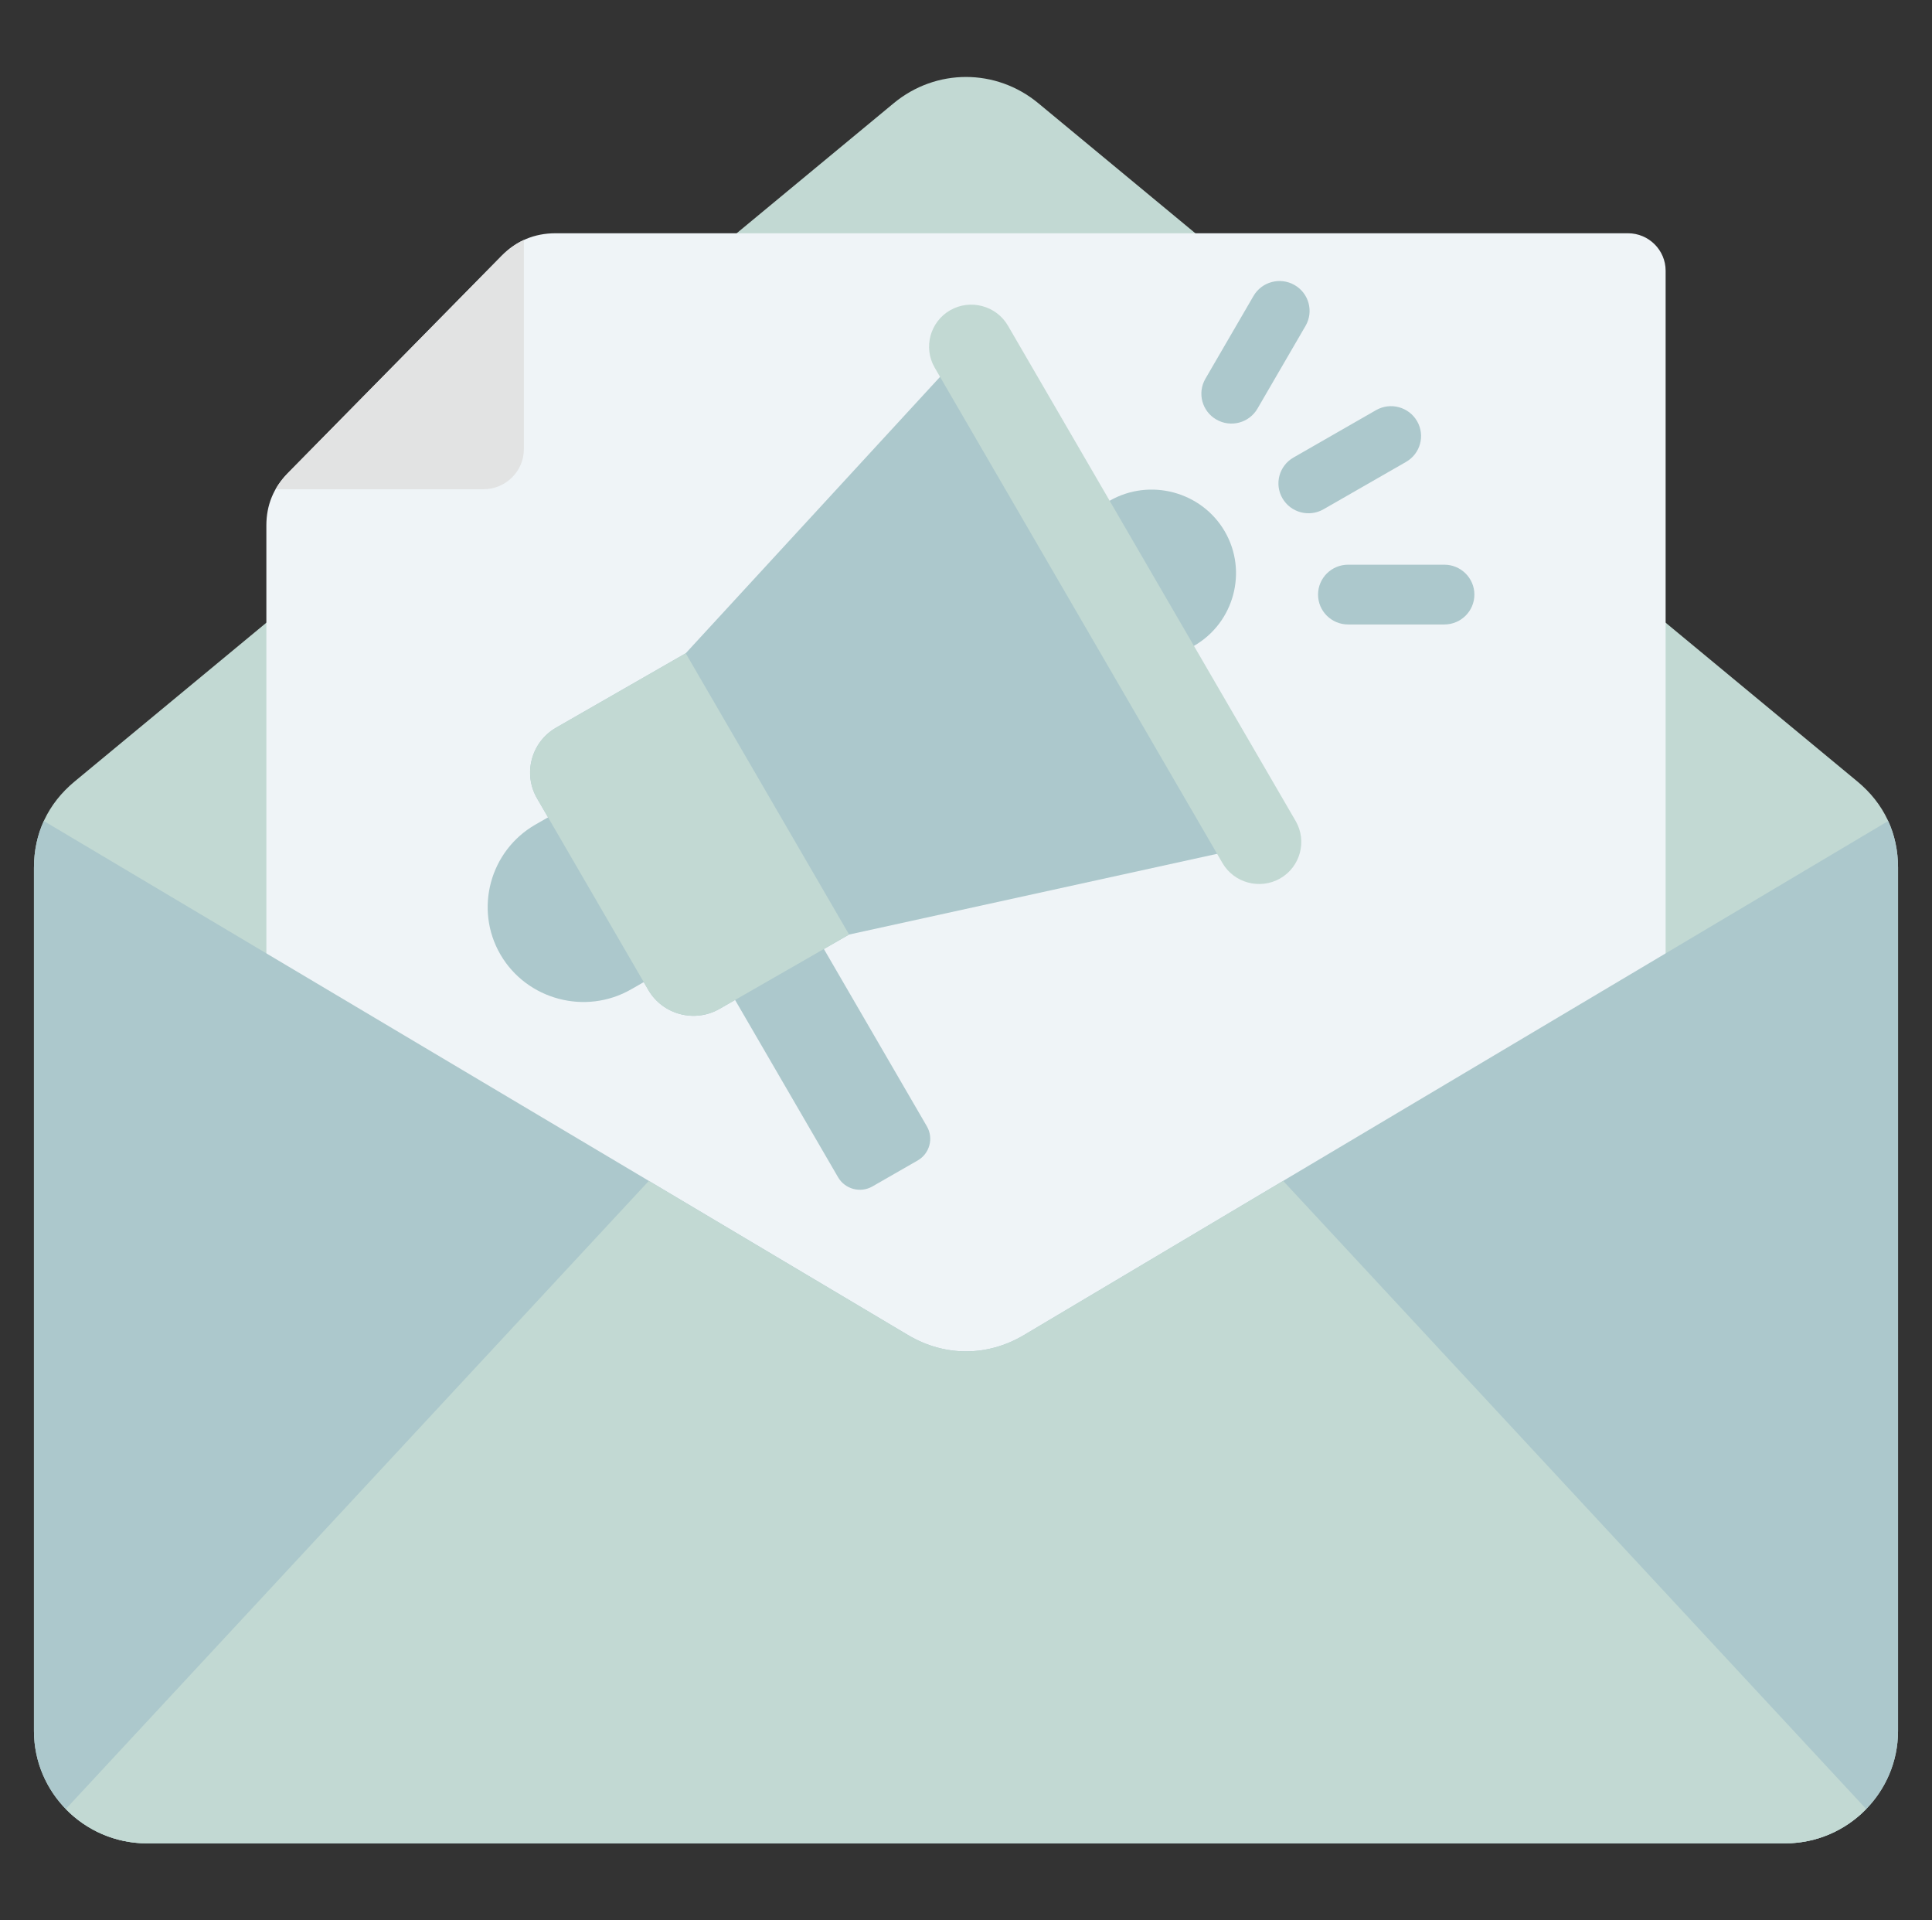 <svg width="160" height="159" viewBox="0 0 160 159" fill="none" xmlns="http://www.w3.org/2000/svg">
<rect x="0" y="0" width="160" height="159" fill="#333333" stroke="none"/>
<path fill-rule="evenodd" clip-rule="evenodd" d="M157.188 71.85L157.187 143.33C157.187 148.451 152.984 152.627 147.831 152.627H12.169C7.016 152.627 2.812 148.45 2.812 143.329V71.85C2.812 68.993 3.972 66.534 6.18 64.706L74.012 8.547C77.513 5.648 82.487 5.648 85.989 8.547L153.82 64.706C156.028 66.534 157.188 68.993 157.188 71.85Z" fill="#C2D9D3"/>
<path fill-rule="evenodd" clip-rule="evenodd" d="M137.94 134.726H22.059V43.508C22.059 41.826 22.653 40.378 23.837 39.175C32.876 29.99 38.781 23.991 41.55 21.177C42.768 19.94 44.267 19.314 46.009 19.314H134.821C136.539 19.314 137.94 20.706 137.94 22.413V134.726Z" fill="#EFF4F7"/>
<path fill-rule="evenodd" clip-rule="evenodd" d="M40.047 40.506C41.883 40.506 43.385 39.015 43.385 37.188V19.868C42.717 20.177 42.105 20.613 41.55 21.177L23.837 39.174C23.428 39.589 23.09 40.033 22.822 40.506H40.047Z" fill="#E2E3E3"/>
<path fill-rule="evenodd" clip-rule="evenodd" d="M113.958 33.96C115.15 33.279 116.671 33.688 117.356 34.872C118.041 36.056 117.63 37.569 116.438 38.249L109.604 42.17C108.412 42.851 106.89 42.442 106.205 41.258C105.52 40.074 105.932 38.561 107.124 37.881L113.958 33.96ZM103.807 24.51L99.823 31.366C99.138 32.551 99.55 34.063 100.742 34.743C101.934 35.424 103.455 35.016 104.14 33.831L108.124 26.975C108.809 25.791 108.397 24.278 107.205 23.598C106.014 22.917 104.492 23.326 103.807 24.51ZM119.612 46.757C120.987 46.757 122.102 47.865 122.102 49.232C122.102 50.599 120.987 51.706 119.612 51.706H111.645C110.27 51.706 109.155 50.599 109.155 49.232C109.155 47.865 110.27 46.757 111.645 46.757H119.612Z" fill="#ACC8CC"/>
<path fill-rule="evenodd" clip-rule="evenodd" d="M63.338 70.156L56.879 75.916L69.407 97.479C69.98 98.466 71.258 98.806 72.251 98.237L75.999 96.086C76.992 95.516 77.334 94.247 76.76 93.26L63.338 70.156Z" fill="#ACC8CC"/>
<path fill-rule="evenodd" clip-rule="evenodd" d="M59.363 77.847L50.408 64.795L44.343 68.275C40.568 70.441 39.263 75.282 41.443 79.034C43.622 82.785 48.494 84.083 52.269 81.917L59.363 77.847Z" fill="#ACC8CC"/>
<path fill-rule="evenodd" clip-rule="evenodd" d="M98.877 53.48C102.202 51.572 103.352 47.307 101.432 44.003C99.512 40.698 95.221 39.555 91.895 41.463C88.57 43.371 87.42 47.636 89.34 50.94C91.26 54.245 95.551 55.388 98.877 53.48Z" fill="#ACC8CC"/>
<path fill-rule="evenodd" clip-rule="evenodd" d="M56.788 54.091L46.057 60.248C43.998 61.429 43.288 64.062 44.477 66.109L53.69 81.966C54.879 84.013 57.528 84.718 59.588 83.537L70.319 77.38L103.844 70.028C104.712 69.764 105.348 69.179 105.68 68.34C106.013 67.502 105.949 66.643 105.495 65.862L84.414 29.577C83.96 28.796 83.244 28.311 82.347 28.178C81.45 28.045 80.622 28.3 79.959 28.914L56.788 54.091Z" fill="#ACC8CC"/>
<path fill-rule="evenodd" clip-rule="evenodd" d="M78.689 25.689C77.022 26.646 76.445 28.784 77.408 30.442L101.238 71.459C102.201 73.116 104.353 73.689 106.02 72.733C107.688 71.776 108.264 69.637 107.301 67.98L83.472 26.962C82.509 25.305 80.357 24.732 78.689 25.689Z" fill="#C2D9D3"/>
<path fill-rule="evenodd" clip-rule="evenodd" d="M53.689 81.966C54.878 84.013 57.527 84.718 59.587 83.536C63.164 81.484 66.741 79.432 70.318 77.379C65.808 69.616 61.298 61.854 56.788 54.091L46.057 60.248C43.999 61.428 43.288 64.063 44.477 66.109C47.547 71.394 50.618 76.68 53.689 81.966Z" fill="#C2D9D3"/>
<path fill-rule="evenodd" clip-rule="evenodd" d="M3.628 67.978C3.088 69.156 2.812 70.455 2.812 71.849V143.329C2.812 145.834 3.818 148.113 5.448 149.788C7.152 151.537 9.536 152.627 12.169 152.627H147.831C150.464 152.627 152.848 151.537 154.551 149.788C156.182 148.113 157.187 145.834 157.187 143.33L157.188 71.849C157.188 70.455 156.912 69.156 156.372 67.979L84.804 110.54C81.768 112.345 78.231 112.345 75.195 110.54L3.628 67.978Z" fill="#ACC8CC"/>
<path fill-rule="evenodd" clip-rule="evenodd" d="M53.735 97.777L5.449 149.788C7.152 151.537 9.537 152.628 12.169 152.628H147.832C150.465 152.628 152.849 151.537 154.552 149.788L106.266 97.777L84.805 110.54C81.769 112.346 78.232 112.346 75.196 110.54L53.735 97.777Z" fill="#C2D9D3"/>
</svg>
